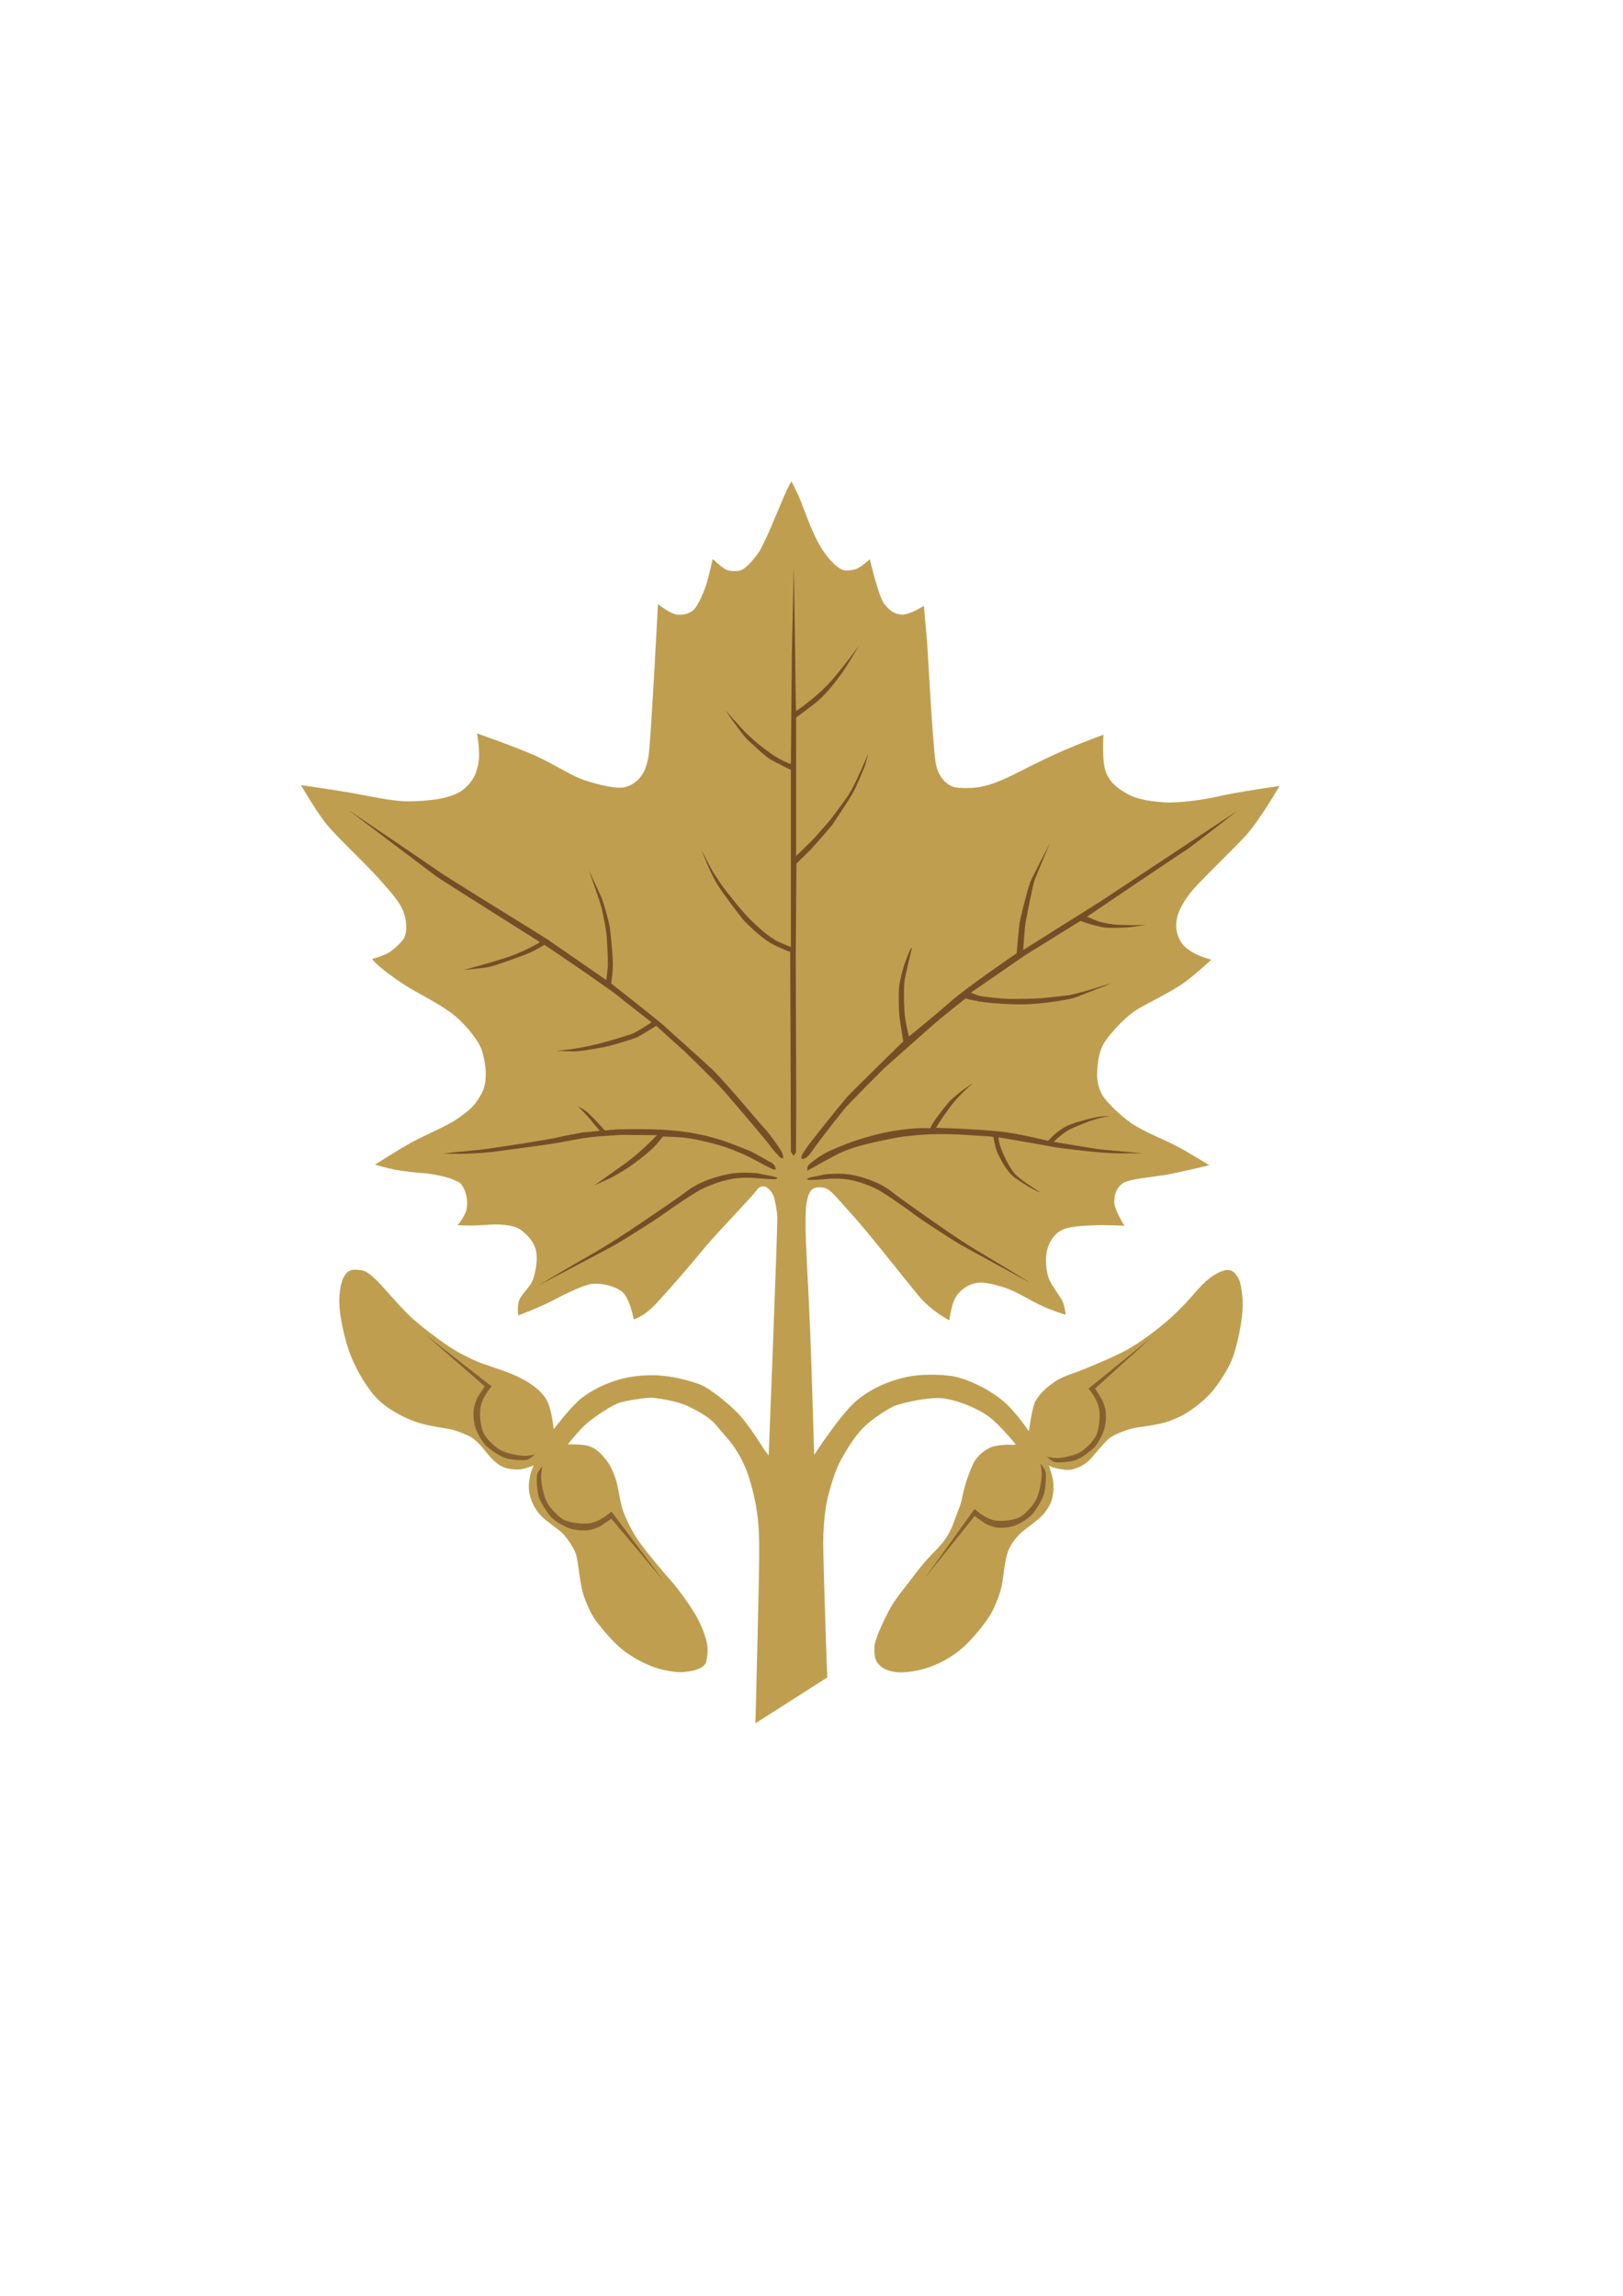 <?xml version="1.0" encoding="UTF-8" standalone="no"?>
<!-- Created with Inkscape (http://www.inkscape.org/) -->

<svg
   width="210mm"
   height="297mm"
   viewBox="0 0 210 297"
   version="1.1"
   id="svg41282"
   xml:space="preserve"
   inkscape:version="1.2.2 (732a01da63, 2022-12-09)"
   sodipodi:docname="vaahtera.svg"
   xmlns:inkscape="http://www.inkscape.org/namespaces/inkscape"
   xmlns:sodipodi="http://sodipodi.sourceforge.net/DTD/sodipodi-0.dtd"
   xmlns="http://www.w3.org/2000/svg"
   xmlns:svg="http://www.w3.org/2000/svg"><sodipodi:namedview
     id="namedview41284"
     pagecolor="#ffffff"
     bordercolor="#000000"
     borderopacity="0.25"
     inkscape:showpageshadow="2"
     inkscape:pageopacity="0.0"
     inkscape:pagecheckerboard="0"
     inkscape:deskcolor="#d1d1d1"
     inkscape:document-units="mm"
     showgrid="false"
     inkscape:zoom="0.55226069"
     inkscape:cx="-577.62576"
     inkscape:cy="669.06808"
     inkscape:window-width="1920"
     inkscape:window-height="991"
     inkscape:window-x="3191"
     inkscape:window-y="570"
     inkscape:window-maximized="1"
     inkscape:current-layer="layer1" /><defs
     id="defs41279" /><g
     inkscape:label="Taso 1"
     inkscape:groupmode="layer"
     id="layer1"><path
       style="fill:#bf9f4f;fill-opacity:1;stroke-width:0.265"
       d="m 98.909,153.482 c -0.287,-0.01 -0.742,-0.001 -1.059,0.551 -0.317,0.552 -5.368,5.747 -6.902,7.643 -0.943,1.165 -3.895,4.666 -6.097,7.009 -1.65,1.755 -2.859,1.99 -2.859,1.99 0,0 -0.473,-2.747 -1.524,-3.578 -1.052,-0.831 -2.886,-1.146 -3.938,-0.995 -1.052,0.151 -3.335,1.248 -5.06,2.16 -1.725,0.911 -4.404,1.906 -4.404,1.906 0,0 -0.163,-1.011 0.064,-1.821 0.226,-0.81 1.41,-1.804 1.757,-2.625 0.347,-0.822 0.722,-2.625 0.487,-3.832 -0.235,-1.207 -1.127,-2.175 -2.096,-2.858 -0.969,-0.683 -3.345,-0.635 -3.345,-0.635 0,0 -2.532,0.172 -3.324,0.148 -0.792,-0.024 -1.397,-0.042 -1.397,-0.042 0,0 1.101,-1.29 1.207,-2.35 0.106,-1.06 -0.146,-1.956 -0.508,-2.604 -0.362,-0.649 -0.661,-0.667 -1.397,-0.995 -0.737,-0.328 -2.554,-0.703 -3.684,-0.783 -1.13,-0.081 -2.532,-0.244 -3.557,-0.423 -1.026,-0.179 -2.752,-0.678 -2.752,-0.678 0,0 2.957,-1.913 4.764,-2.901 1.806,-0.988 4.704,-2.166 5.971,-3.091 1.267,-0.925 2.143,-1.448 3.112,-3.324 0.866,-1.677 0.389,-4.235 -0.018,-5.474 -0.406,-1.239 -1.922,-3.101 -3.288,-4.3 -1.366,-1.199 -3.552,-2.338 -5.679,-3.542 -1.311,-0.742 -3.046,-1.976 -4.15,-2.893 -0.686,-0.57 -1.101,-1.083 -1.101,-1.083 0,0 1.572,-0.414 2.321,-0.917 0.749,-0.502 1.8,-1.507 1.963,-2.097 0.163,-0.59 0.284,-1.623 -0.165,-2.949 -0.449,-1.326 -1.32,-2.266 -3.138,-4.334 -1.818,-2.068 -5.789,-5.704 -7.114,-7.453 -1.326,-1.749 -3.049,-4.743 -3.049,-4.743 0,0 3.557,0.502 6.098,0.932 2.541,0.43 5.775,1.224 8.13,1.165 2.355,-0.06 5.181,-0.329 6.648,-1.44 1.467,-1.111 1.941,-2.45 2.117,-3.769 0.176,-1.319 -0.212,-3.578 -0.212,-3.578 0,0 5.102,1.788 7.538,2.88 2.435,1.092 4.556,2.561 6.31,3.155 1.753,0.594 3.854,1.076 4.912,0.974 1.058,-0.102 1.932,-0.791 2.371,-1.355 0.44,-0.564 0.707,-1.114 1.016,-2.477 0.309,-1.363 1.253,-19.901 1.253,-19.901 0,0 1.628,1.268 2.41,1.342 0.782,0.074 1.577,0.006 2.297,-0.699 0.374,-0.366 1.203,-1.966 1.669,-3.567 0.209,-0.718 0.713,-2.923 0.713,-2.923 0,0 1.286,1.231 1.779,1.408 0.493,0.177 1.468,0.263 1.978,0.009 0.335,-0.167 1.096,-0.722 2.161,-2.222 0.724,-1.018 2.299,-4.929 3.318,-7.323 0.482,-1.132 0.938,-1.909 0.938,-1.909 0,0 0.267,0.454 0.876,1.759 0.61,1.305 1.694,4.733 2.913,6.721 1.219,1.988 2.308,2.716 2.731,2.922 0.424,0.206 1.055,0.15 1.736,-0.021 0.682,-0.171 1.895,-1.302 1.895,-1.302 0,0 1.137,4.854 1.863,5.759 0.726,0.905 1.261,1.301 2.234,1.397 0.972,0.096 2.901,-1.133 2.901,-1.133 l 0.44,5.04 c 0,0 0.72,13.002 1.067,15.176 0.347,2.174 1.67,3.017 2.332,3.214 0.662,0.196 2.45,0.185 3.343,0.015 0.893,-0.17 1.99,-0.406 4.548,-1.674 1.192,-0.591 3.68,-1.887 6.095,-2.943 2.769,-1.211 5.413,-2.153 5.413,-2.153 0,0 -0.234,3.307 0.275,4.728 0.509,1.421 1.471,2.163 2.815,2.933 1.343,0.77 3.379,1.002 4.932,1.092 1.552,0.089 4.65,-0.255 7,-0.808 2.35,-0.552 7.751,-1.31 7.751,-1.31 0,0 -2.594,4.495 -4.384,6.437 -1.79,1.941 -5.331,5.309 -6.696,6.845 -1.365,1.536 -1.973,2.974 -2.122,3.543 -0.149,0.568 -0.464,2.069 0.573,3.527 1.037,1.458 3.811,2.117 3.811,2.117 0,0 -2.32,2.15 -3.797,3.164 -1.477,1.013 -4.163,2.32 -5.645,3.184 -1.482,0.864 -3.303,2.784 -4.25,4.136 -0.947,1.352 -1.01,3.054 -1.08,4.009 -0.07,0.955 0.145,2.1 0.653,2.993 0.508,0.893 2.168,2.513 3.721,3.632 1.553,1.119 4.631,2.272 6.308,3.209 1.678,0.937 3.83,2.261 3.83,2.261 0,0 -3.37,0.814 -5.257,1.176 -1.887,0.363 -5.312,0.56 -6.067,1.246 -0.755,0.685 -0.907,1.224 -0.976,2.232 -0.069,1.008 1.315,3.173 1.315,3.173 0,0 -2.42,-0.113 -3.791,-0.064 -1.371,0.049 -3.333,0.158 -4.219,0.577 -0.886,0.419 -1.48,1.17 -1.863,2.202 -0.384,1.032 -0.354,2.478 -0.035,3.721 0.319,1.244 1.618,2.595 1.948,3.472 0.33,0.878 0.339,1.609 0.339,1.609 0,0 -2.314,-0.693 -4.125,-1.684 -1.811,-0.991 -2.876,-1.584 -4.175,-1.957 -1.299,-0.373 -2.441,-0.673 -3.472,-0.423 -1.031,0.249 -2.064,1.024 -2.551,1.998 -0.487,0.974 -0.717,2.785 -0.717,2.785 0,0 -2.283,-1.136 -4.026,-3.24 -1.742,-2.104 -6.569,-8.278 -8.705,-10.602 -2.136,-2.324 -2.688,-3.299 -3.85,-3.351 -1.161,-0.051 -1.439,0.376 -1.699,1.21 -0.26,0.834 -0.325,1.83 -0.323,3.877 0.001,2.047 0.424,8.84 0.613,13.759 0.189,4.919 0.508,15.753 0.508,15.753 0,0 3.5,-5.394 5.52,-7.045 2.021,-1.651 3.991,-2.407 5.843,-2.894 1.852,-0.487 3.997,-0.517 6.083,-0.309 2.086,0.208 5.215,1.775 6.95,3.238 1.735,1.463 3.383,3.961 3.383,3.961 0,0 0.42,-3.149 0.847,-3.896 0.594,-1.04 1.447,-1.802 2.541,-2.541 1.094,-0.739 2.414,-1.03 3.981,-1.694 1.567,-0.664 3.733,-1.533 5.36,-2.436 1.628,-0.904 3.177,-2.082 4.349,-3.024 1.172,-0.943 1.73,-1.495 2.74,-2.501 1.011,-1.005 2.484,-2.899 3.472,-3.642 0.988,-0.743 1.628,-0.998 2.117,-1.101 1.106,-0.232 1.541,0.777 1.757,1.154 0.217,0.377 0.625,2.209 0.466,4.182 -0.159,1.973 -0.656,4.119 -1.112,5.558 -0.455,1.439 -1.409,2.925 -2.297,4.16 -0.888,1.236 -2.336,2.433 -3.43,3.155 -1.094,0.722 -1.661,0.924 -2.657,1.313 -0.996,0.389 -2.929,0.655 -4.023,0.805 -1.094,0.15 -2.372,0.653 -3.144,1.059 -0.772,0.406 -1.107,0.892 -1.588,1.408 -0.481,0.516 -1.087,1.31 -1.62,1.842 -0.533,0.532 -1.515,0.99 -2.17,1.143 -0.655,0.153 -1.573,-0.053 -2.086,-0.169 -0.513,-0.117 -0.921,-0.339 -0.921,-0.339 0,0 0.542,1.491 0.593,2.276 0.051,0.785 -0.015,1.612 -0.265,2.318 -0.249,0.707 -0.704,1.34 -1.165,1.842 -0.461,0.503 -1.631,1.382 -2.318,1.895 -0.688,0.512 -1.4,1.29 -1.937,2.329 -0.537,1.039 -0.715,3.074 -0.9,4.309 -0.185,1.235 -0.632,2.39 -1.133,3.494 -0.5,1.103 -1.435,2.312 -2.308,3.335 -0.872,1.022 -1.798,1.938 -2.922,2.7 -1.124,0.762 -2.56,1.484 -3.949,1.842 -1.388,0.358 -2.831,0.526 -3.832,0.318 -1.001,-0.209 -1.588,-0.536 -2.033,-1.143 -0.444,-0.607 -0.402,-1.499 -0.402,-2.033 -2.1e-4,-0.862 1.093,-3.195 1.757,-4.478 0.665,-1.283 1.319,-2.156 2.181,-3.239 0.861,-1.084 1.662,-2.23 2.594,-3.303 0.932,-1.073 2.106,-2.111 2.763,-3.123 0.657,-1.012 0.952,-1.943 1.27,-2.795 0.318,-0.852 0.618,-1.458 0.788,-2.375 0.342,-1.849 1.015,-3.48 1.414,-4.369 0.399,-0.889 1.297,-1.702 2.202,-2.117 0.905,-0.416 2.58,-0.396 2.816,-0.36 0.236,0.036 0.508,-0.064 0.508,-0.064 0,0 -2.069,-2.56 -3.557,-3.642 -1.488,-1.082 -4.175,-2.164 -6.034,-2.329 -1.86,-0.165 -5.432,0.662 -6.246,1.059 -0.814,0.397 -2.654,1.536 -3.79,2.647 -1.136,1.11 -2.16,2.765 -2.943,4.171 -0.783,1.406 -1.252,3.048 -1.651,4.552 -0.4,1.504 -0.609,3.379 -0.678,5.314 -0.069,1.935 0.172,8.01 0.254,11.074 0.082,3.063 0.254,7.305 0.254,7.305 l -9.295,5.928 c 0,0 0.498,-19.205 0.487,-21.681 -0.011,-2.476 0.11,-5.086 -1.101,-9.401 -1.211,-4.315 -3.359,-6.077 -4.298,-7.284 -0.939,-1.207 -2.39,-1.954 -3.79,-2.647 -1.4,-0.693 -4.068,-1.076 -4.718,-1.105 -0.65,-0.029 -3.203,0.323 -4.232,0.673 -1.029,0.35 -3.094,1.769 -4.045,2.541 -0.951,0.771 -2.59,2.824 -2.59,2.824 0,0 2.014,-0.072 2.839,0.254 0.825,0.326 1.311,0.754 1.948,1.524 0.637,0.77 0.937,1.349 1.385,2.61 0.448,1.26 0.547,3.147 1.126,4.584 0.58,1.437 1.295,2.752 2.196,3.975 0.902,1.224 3.045,3.796 3.847,4.669 0.802,0.873 2.811,3.6 3.557,5.082 0.746,1.482 1.138,2.836 1.186,3.557 0.048,0.721 -0.048,1.364 -0.169,1.863 -0.166,0.683 -1.153,1.082 -2.148,1.235 -0.995,0.153 -1.611,0.188 -3.314,-0.169 -1.702,-0.358 -3.343,-1.214 -4.756,-2.172 -1.413,-0.957 -2.795,-2.591 -3.702,-3.737 -0.907,-1.146 -1.29,-2.008 -1.848,-3.473 -0.558,-1.464 -0.761,-4.375 -1.001,-5.32 -0.24,-0.944 -0.947,-1.936 -1.495,-2.625 -0.548,-0.689 -1.527,-1.274 -2.496,-2.072 -0.969,-0.799 -1.474,-1.517 -1.913,-2.72 -0.439,-1.203 -0.27,-2.218 -0.11,-2.999 0.161,-0.781 0.478,-1.34 0.478,-1.34 0,0 -1.02,0.396 -1.589,0.483 -0.568,0.087 -1.657,0.061 -2.491,-0.329 -0.833,-0.391 -1.645,-1.321 -2.073,-1.863 -0.428,-0.542 -1.293,-1.642 -2.167,-2.067 -0.874,-0.425 -1.951,-0.83 -2.701,-0.956 -0.75,-0.126 -2.506,-0.375 -3.791,-0.758 -1.285,-0.382 -2.896,-1.176 -4.055,-1.989 -1.159,-0.812 -1.787,-1.47 -2.7,-2.784 -0.912,-1.314 -1.965,-3.272 -2.546,-5.166 -0.581,-1.894 -1.103,-4.436 -1.051,-6.023 0.052,-1.587 0.333,-2.744 0.887,-3.378 0.554,-0.634 1.201,-0.504 1.934,-0.428 0.733,0.076 1.557,0.877 2.087,1.385 0.53,0.508 2.942,3.341 4.185,4.513 1.242,1.173 3.4,2.816 4.773,3.752 1.372,0.936 2.371,1.422 3.607,2.003 1.236,0.581 3.773,1.264 5.415,2.023 1.642,0.759 3.042,1.707 3.831,2.929 0.789,1.222 1.016,3.981 1.016,3.981 0,0 2.266,-3.015 3.642,-4.065 1.375,-1.05 2.993,-1.835 4.733,-2.352 1.74,-0.517 3.805,-0.681 5.599,-0.528 1.794,0.154 4.044,0.74 5.147,1.22 1.103,0.48 3.441,2.303 4.762,3.692 1.321,1.389 2.852,3.861 3.149,4.324 0.297,0.463 0.79,1.096 0.79,1.096 0,0 1.176,-29.647 1.112,-30.913 -0.037,-0.718 -0.307,-2.325 -0.55,-2.827 -0.243,-0.501 -0.825,-1.059 -1.112,-1.069 z"
       id="path41398"
       sodipodi:nodetypes="zzssczzzczzzzczczzzzzczzszzssczzzzzczzzzczzzzzczssczsssczzzzczzcczzzssczzzzczzzzczzzzzzzczzzczzzzzczzzzczzzzzzczzzzcszzzzzzszzzzzzzzzzzzczzzzzzzzzzzzszzzzzszzzczzzzzzzzcczzzzzzzczzzzzzzzszzzzzzzzzzczzzzzzzzzzzzzzzzzzczzzzzzcszzz" /><path
       style="fill:#866130;fill-opacity:1;stroke-width:0.265"
       d="m 55.056,172.661 8.554,6.691 c 0,0 -1.31,1.41 -1.467,2.915 -0.104,0.995 0.081,2.267 0.376,3.014 0.295,0.746 1.442,1.858 2.192,2.287 0.75,0.429 2.202,0.721 2.966,0.762 0.764,0.041 1.522,-0.169 1.522,-0.169 0,0 -0.686,0.667 -1.184,0.72 -0.497,0.052 -1.652,-0.007 -2.451,-0.204 -0.799,-0.197 -1.893,-1 -2.478,-1.468 -0.585,-0.467 -1.138,-1.455 -1.469,-2.247 -0.332,-0.792 -0.39,-1.951 -0.336,-2.51 0.053,-0.559 0.304,-1.344 0.55,-1.743 0.247,-0.4 0.889,-1.355 0.889,-1.355 z"
       id="path41519"
       sodipodi:nodetypes="ccszzzczzzzzzcc" /><path
       style="fill:#866130;fill-opacity:1;stroke-width:0.273"
       d="m 85.869,204.522 -6.759,-8.98 c 0,0 -1.432,1.37 -2.957,1.53 -1.009,0.106 -2.298,-0.09 -3.053,-0.401 -0.756,-0.311 -1.879,-1.515 -2.312,-2.303 -0.433,-0.787 -0.725,-2.31 -0.765,-3.11 -0.04,-0.801 0.175,-1.595 0.175,-1.595 0,0 -0.678,0.718 -0.732,1.239 -0.054,0.521 0.003,1.731 0.201,2.569 0.198,0.838 1.009,1.986 1.481,2.601 0.472,0.614 1.472,1.196 2.273,1.545 0.801,0.349 1.976,0.413 2.543,0.358 0.567,-0.055 1.363,-0.315 1.768,-0.573 0.405,-0.257 1.375,-0.929 1.375,-0.929 z"
       id="path41519-0"
       sodipodi:nodetypes="ccszzzczzzzzzcc"
       inkscape:transform-center-x="-0.93161409"
       inkscape:transform-center-y="0.42346095" /><path
       style="fill:#866130;fill-opacity:1;stroke-width:0.26"
       d="m 149.076,172.946 -8.236,6.691 c 0,0 1.262,1.41 1.413,2.915 0.1,0.995 -0.078,2.267 -0.362,3.014 -0.284,0.746 -1.388,1.858 -2.111,2.287 -0.722,0.429 -2.121,0.721 -2.856,0.762 -0.735,0.041 -1.466,-0.169 -1.466,-0.169 0,0 0.661,0.667 1.139,0.72 0.479,0.052 1.591,-0.007 2.36,-0.204 0.769,-0.197 1.823,-1 2.386,-1.468 0.563,-0.467 1.095,-1.455 1.415,-2.247 0.319,-0.792 0.375,-1.951 0.324,-2.51 -0.051,-0.559 -0.293,-1.344 -0.53,-1.743 -0.237,-0.4 -0.856,-1.355 -0.856,-1.355 z"
       id="path41519-8"
       sodipodi:nodetypes="ccszzzczzzzzzcc" /><path
       style="fill:#866130;fill-opacity:1;stroke-width:0.266"
       d="m 119.656,204.174 6.451,-8.98 c 0,0 1.366,1.37 2.823,1.53 0.963,0.106 2.193,-0.09 2.914,-0.401 0.721,-0.311 1.793,-1.515 2.207,-2.303 0.413,-0.787 0.692,-2.31 0.73,-3.11 0.038,-0.801 -0.167,-1.595 -0.167,-1.595 0,0 0.647,0.718 0.699,1.239 0.052,0.521 -0.003,1.731 -0.192,2.569 -0.189,0.838 -0.963,1.986 -1.414,2.601 -0.45,0.614 -1.405,1.196 -2.17,1.545 -0.765,0.349 -1.886,0.413 -2.427,0.358 -0.541,-0.055 -1.301,-0.315 -1.688,-0.573 -0.387,-0.257 -1.313,-0.929 -1.313,-0.929 z"
       id="path41519-0-2"
       sodipodi:nodetypes="ccszzzczzzzzzcc"
       inkscape:transform-center-x="0.88914326"
       inkscape:transform-center-y="0.42346095" /><path
       style="fill:#754e27;fill-opacity:1;stroke-width:0.265"
       d="m 105.274,152.227 1.56,-0.316 c 0,0 1.688,-0.176 2.984,0.014 1.697,0.249 4.049,1.009 5.636,2.297 1.06,0.86 3.906,2.806 5.51,3.953 1.603,1.146 4.372,2.964 5.09,3.384 0.719,0.419 4.565,2.746 4.565,2.746 l 2.801,1.716 c 0,0 -8.145,-4.432 -9.282,-5.09 -1.138,-0.659 -5.058,-3.221 -5.929,-3.893 -1.048,-0.808 -4.02,-2.864 -4.798,-3.224 -0.779,-0.359 -2.474,-1.172 -4.509,-1.317 -1.425,-0.102 -2.529,0.113 -3.181,0.113 -0.419,0 -1.317,0.147 -1.286,-0.123 0.3,-0.165 0.839,-0.258 0.839,-0.258 z"
       id="path43772"
       sodipodi:nodetypes="ccsszsccssssscc" /><path
       style="fill:#754e27;fill-opacity:1;stroke-width:0.278"
       d="m 99.676,152.109 -1.671,-0.327 c 0,0 -1.809,-0.182 -3.197,0.014 -1.818,0.257 -4.338,1.043 -6.038,2.374 -1.136,0.889 -4.185,2.901 -5.902,4.086 -1.718,1.185 -4.683,3.065 -5.453,3.498 -0.77,0.433 -4.891,2.839 -4.891,2.839 l -3,1.773 c 0,0 8.725,-4.581 9.944,-5.262 1.219,-0.681 5.419,-3.33 6.352,-4.024 1.123,-0.836 4.306,-2.961 5.14,-3.332 0.834,-0.371 2.65,-1.211 4.831,-1.362 1.527,-0.105 2.709,0.116 3.408,0.116 0.449,0 1.31,0.175 1.377,-0.127 -0.112,-0.1 -0.899,-0.266 -0.899,-0.266 z"
       id="path43772-7"
       sodipodi:nodetypes="ccsszsccssssscc" /><path
       style="fill:#754e27;fill-opacity:1;stroke-width:0.265"
       d="m 104.46,151.44 1.03,-0.564 c 0,0 2.029,-1.144 2.994,-1.617 0.965,-0.473 2.227,-0.908 3.414,-1.198 1.288,-0.314 4.263,-0.997 5.599,-1.093 3.039,-0.374 5.749,-0.24 6.902,-0.18 0.957,0.05 4.023,0.247 4.132,0.28 0.104,0.579 0.265,1.595 0.698,2.427 0.539,1.033 1.198,2.261 2.191,2.938 1.256,0.856 2.193,1.46 3.234,1.856 -0.973,-0.636 -2.721,-1.707 -3.406,-2.515 -0.91,-1.073 -2.044,-3.593 -2.044,-4.551 0,-0.958 -0.18,-0.12 -0.18,-0.12 0,0 6.348,1.078 7.186,1.258 0.838,0.18 6.437,0.838 8.204,0.838 h 3.414 c 0,0 -3.864,-0.363 -5.21,-0.479 -0.854,-0.074 -6.269,-1.006 -6.269,-1.006 0,0 1.114,-1.182 2.376,-1.749 3.622,-1.628 4.621,-1.488 4.98,-1.533 -0.539,-0.067 -1.294,-0.034 -2.312,0.198 -1.103,0.251 -2.622,0.67 -3.461,1.089 -0.838,0.419 -1.754,1.288 -1.754,1.288 l -0.567,0.575 c 0,0 -3.843,-0.933 -5.954,-1.173 -3.339,-0.38 -8.539,-0.504 -8.539,-0.504 0,0 0.496,-0.934 1.937,-2.849 1.114,-1.481 2.854,-2.96 2.854,-2.96 0,0 -2.342,1.523 -3.242,2.598 -0.472,0.564 -2.169,2.686 -2.299,3.271 -1.273,-0.071 -2.458,0.017 -3.842,0.204 -1.383,0.187 -2.475,0.394 -4.571,0.993 -2.096,0.599 -4.611,1.677 -5.33,2.096 -0.719,0.419 -1.773,1.178 -2.006,1.467 -0.233,0.289 -0.162,0.714 -0.162,0.714 z"
       id="path44220"
       sodipodi:nodetypes="cczscscsscsscsscscscssccscscsczsszc" /><path
       style="fill:#754e27;fill-opacity:1;stroke-width:0.265"
       d="m 104.045,149.882 c 0.078,-0.028 0.233,-0.053 0.511,-0.318 0.278,-0.264 0.838,-1.134 1.565,-2.096 0.744,-0.985 2.832,-3.653 3.107,-3.975 0.888,-1.04 5.21,-5.33 5.21,-5.33 0,0 6.643,-5.909 7.186,-6.348 1.361,-1.1 3.294,-2.635 3.294,-2.635 0,0 1.487,0.363 2.498,0.483 1.136,0.135 3.737,0.344 5.848,0.239 2.111,-0.105 5.022,-0.599 5.608,-0.782 0.865,-0.271 3.174,-1.258 3.593,-1.377 0.419,-0.12 1.258,-0.539 1.258,-0.539 l -2.276,0.719 c 0,0 -2.448,0.737 -3.294,0.838 -0.238,0.028 -2.579,0.31 -3.576,0.387 -0.997,0.077 -3.886,0.087 -3.886,0.087 -0.782,-0.016 -2.557,-0.2 -3.456,-0.32 -0.898,-0.12 -1.599,-0.514 -1.599,-0.514 l 7.026,-4.837 7.167,-4.445 c 0,0 0.766,0.391 2.699,0.808 0.921,0.199 3.223,0.082 3.589,0.03 0.356,-0.051 2.156,-0.299 2.156,-0.299 0,0 -2.017,0.052 -3.286,-0.007 -1.269,-0.06 -1.968,-0.236 -2.523,-0.359 -0.555,-0.123 -1.804,-0.715 -1.804,-0.715 0,0 12.27,-8.3 12.735,-8.554 0.466,-0.254 6.691,-5.124 6.691,-5.124 l -17.722,11.73 -9.973,6.267 c 0,0 0.191,-3.017 0.339,-3.726 0.148,-0.709 0.889,-4.658 1.143,-5.336 0.254,-0.678 1.99,-4.785 1.99,-4.785 0,0 -2.439,4.691 -2.583,5.124 -0.469,1.412 -1.202,4.319 -1.355,5.251 -0.11,0.67 -0.381,3.896 -0.381,3.896 0,0 -6.285,4.268 -8.512,6.225 -2.227,1.957 -5.42,4.531 -5.42,4.531 0,0 -0.381,-1.453 -0.508,-2.469 -0.127,-1.016 -0.195,-3.298 -0.097,-4.417 0.098,-1.119 0.938,-4.141 0.986,-4.632 -0.25,0.197 -0.528,1.021 -0.857,1.862 -0.329,0.84 -0.71,2.5 -0.795,3.22 -0.085,0.72 -0.049,3.084 0.033,3.801 0.107,0.944 0.501,3.278 0.501,3.278 0,0 -6.673,6.514 -7.309,7.234 -0.635,0.72 -4.824,5.936 -5.205,6.529 -0.381,0.593 -0.661,0.976 -0.666,1.146 -0.007,0.218 0.033,0.266 0.069,0.297 0.098,0.015 0.202,-0.013 0.28,-0.042 z"
       id="path44231"
       sodipodi:nodetypes="zzsscscszssccszsscccssczzcsccczscssczcszczsscsssczz" /><path
       style="fill:#754e27;fill-opacity:1;stroke-width:0.265"
       d="m 102.696,149.536 0.299,-0.479 c 0,0 0.03,-5.689 0.03,-5.959 0,-0.269 -0.06,-19.65 -0.06,-19.65 l 0.085,-11.73 c 0,0 1.48,-1.44 1.861,-1.821 0.381,-0.381 2.752,-3.151 2.752,-3.151 0,0 2.035,-3.031 2.628,-4.048 0.593,-1.016 1.649,-3.687 1.649,-3.687 l 0.423,-1.567 c 0,0 -1.054,2.466 -1.231,2.767 -0.132,0.346 -0.877,2.012 -1.773,3.248 -0.921,1.27 -1.716,2.347 -2.117,2.827 -0.354,0.424 -1.821,2.085 -2.202,2.466 -0.381,0.381 -2.033,1.99 -2.033,1.99 V 92.831 c 0,0 2.269,-1.656 2.88,-2.202 1.765,-1.579 3.388,-4.023 3.642,-4.446 0.254,-0.423 1.609,-2.625 1.609,-2.625 0,0 -1.736,2.29 -2.117,2.752 -0.843,1.022 -1.565,2.027 -3.091,3.388 -1.348,1.201 -2.88,2.287 -2.922,2.287 -0.042,0 -0.127,-7.749 -0.127,-7.749 l -0.169,-11.01 -0.254,11.306 -0.127,14.313 c 0,0 -1.216,-0.377 -2.753,-1.482 -0.763,-0.548 -2.33,-1.71 -3.642,-3.176 -0.407,-0.455 -2.117,-2.329 -2.117,-2.329 0,0 2.244,3.218 2.88,3.811 0.635,0.593 2.329,2.202 3.007,2.583 0.678,0.381 2.625,1.355 2.625,1.355 v 22.909 c 0,0 -1.572,-0.629 -1.995,-0.884 -1.442,-0.868 -2.542,-2.005 -3.256,-2.673 -0.35,-0.328 -1.692,-1.831 -2.441,-2.85 -1.155,-1.339 -2.101,-2.867 -2.376,-3.312 -0.254,-0.411 -1.493,-2.816 -1.493,-2.816 0,0 1.126,2.921 1.948,4.277 0.814,1.343 2.74,3.826 3.278,4.526 0.456,0.594 2.491,2.519 3.676,3.196 1.186,0.678 2.573,1.171 2.573,1.171 l 0.085,25.831 z"
       id="path44233"
       sodipodi:nodetypes="ccsccscscccsssccsscsssccccsscssccsscscsssccc" /><path
       style="fill:#754e27;fill-opacity:1;stroke-width:0.265"
       d="m 101.35,149.866 c 0,0 -0.004,-0.468 -0.226,-0.899 -0.221,-0.431 -1.661,-2.455 -2.26,-3.054 -0.599,-0.599 -4.477,-5.345 -6.677,-7.546 -0.423,-0.423 -5.932,-5.356 -6.258,-5.659 -0.853,-0.793 -6.857,-5.48 -6.857,-5.48 0,0 0.299,-1.587 0.21,-3.114 -0.09,-1.527 -0.255,-3.294 -0.389,-4.222 -0.099,-0.684 -0.838,-3.264 -1.048,-3.743 -0.156,-0.358 -1.677,-3.623 -1.677,-3.623 0,0 1.452,4.027 1.677,4.971 0.211,0.886 0.599,2.8 0.659,3.653 0.049,0.693 0.165,2.875 0.15,3.683 -0.008,0.453 -0.21,1.946 -0.21,1.946 0,0 -6.887,-4.761 -7.546,-5.21 -0.659,-0.449 -5.39,-3.354 -5.39,-3.354 0,0 -7.702,-4.763 -8.684,-5.45 -1.743,-1.219 -11.768,-7.995 -11.768,-7.995 0,0 10.839,8.175 11.348,8.564 0.509,0.389 13.205,8.384 13.205,8.384 l 0.232,0.18 c 0,0 -1.535,0.981 -3.945,1.856 -0.997,0.362 -5.823,1.763 -6.152,1.763 -0.329,0 2.628,-0.225 3.623,-0.449 0.946,-0.213 4.402,-1.467 5.21,-1.827 0.808,-0.359 1.87,-1.014 1.87,-1.014 l 4.551,3.084 c 0,0 4.491,3.114 4.971,3.533 0.479,0.419 4.342,3.414 4.342,3.414 0,0 -1.871,1.228 -2.455,1.452 -0.983,0.378 -3.347,1.03 -3.953,1.198 -0.607,0.168 -2.276,0.584 -4.222,0.853 -0.415,0.058 -1.617,0.18 -1.617,0.18 0,0 2.053,0.107 2.575,0.06 1.421,-0.127 2.635,-0.389 3.503,-0.539 0.868,-0.15 3.553,-0.978 4.102,-1.198 0.603,-0.241 2.665,-1.557 2.665,-1.557 l 3.683,3.324 c 0,0 3.773,3.638 5.06,5.09 0.829,0.935 5.465,6.363 5.974,7.082 0.509,0.719 1.347,1.557 1.347,1.557 z"
       id="path44235"
       sodipodi:nodetypes="czssscssscssscscscsccssssccscssscsssccsscc" /><path
       style="fill:#754e27;fill-opacity:1;stroke-width:0.265"
       d="m 100.379,151.26 c -0.052,-0.361 -0.243,-0.656 -0.508,-0.805 -0.298,-0.167 -2.287,-1.313 -2.71,-1.503 -0.33,-0.148 -3.036,-1.238 -4.192,-1.577 -2.276,-0.667 -3.984,-0.959 -6.225,-1.154 -2.241,-0.195 -4.87,-0.148 -6.479,-0.127 -0.683,0.009 -2.001,0.148 -2.001,0.148 0,0 -1.443,-1.591 -2.022,-2.138 -0.611,-0.577 -1.44,-0.974 -1.44,-0.974 0,0 1.033,1.027 1.582,1.704 0.195,0.24 1.223,1.465 1.223,1.465 l -2.191,0.198 c 0,0 -2.436,0.428 -3.029,0.597 -0.593,0.169 -2.675,0.48 -3.099,0.565 -0.423,0.085 -3.21,0.511 -3.21,0.511 0,0 -3.356,0.508 -3.896,0.561 -0.379,0.037 -4.954,0.498 -4.954,0.498 0,0 2.498,0.064 3.176,0.021 0.974,-0.042 2.869,-0.138 4.023,-0.318 0.995,-0.155 4.531,-0.593 5.039,-0.678 0.508,-0.085 2.71,-0.381 3.938,-0.635 1.228,-0.254 3.218,-0.55 3.853,-0.593 0.635,-0.042 2.88,-0.212 3.303,-0.212 0.423,0 4.446,0.042 4.446,0.042 0,0 -1.057,1.081 -1.779,1.736 -1.853,1.683 -3.102,2.449 -3.642,2.837 -1.03,0.741 -2.668,1.906 -2.668,1.906 l 2.16,-0.974 c 0,0 1.694,-0.953 2.329,-1.397 0.591,-0.414 2.005,-1.414 3.102,-2.467 0.525,-0.503 1.26,-1.472 1.26,-1.472 0,0 2.161,0.063 2.88,0.159 1.747,0.233 4.222,0.854 5.399,1.281 2.654,0.964 3.778,1.701 4.595,2.117 0.365,0.186 1.198,0.603 1.198,0.603 0,0 0.421,0.203 0.538,0.075 z"
       id="path44237"
       sodipodi:nodetypes="cssszscscsccsscsccssscscssccsscssscc" /></g></svg>

